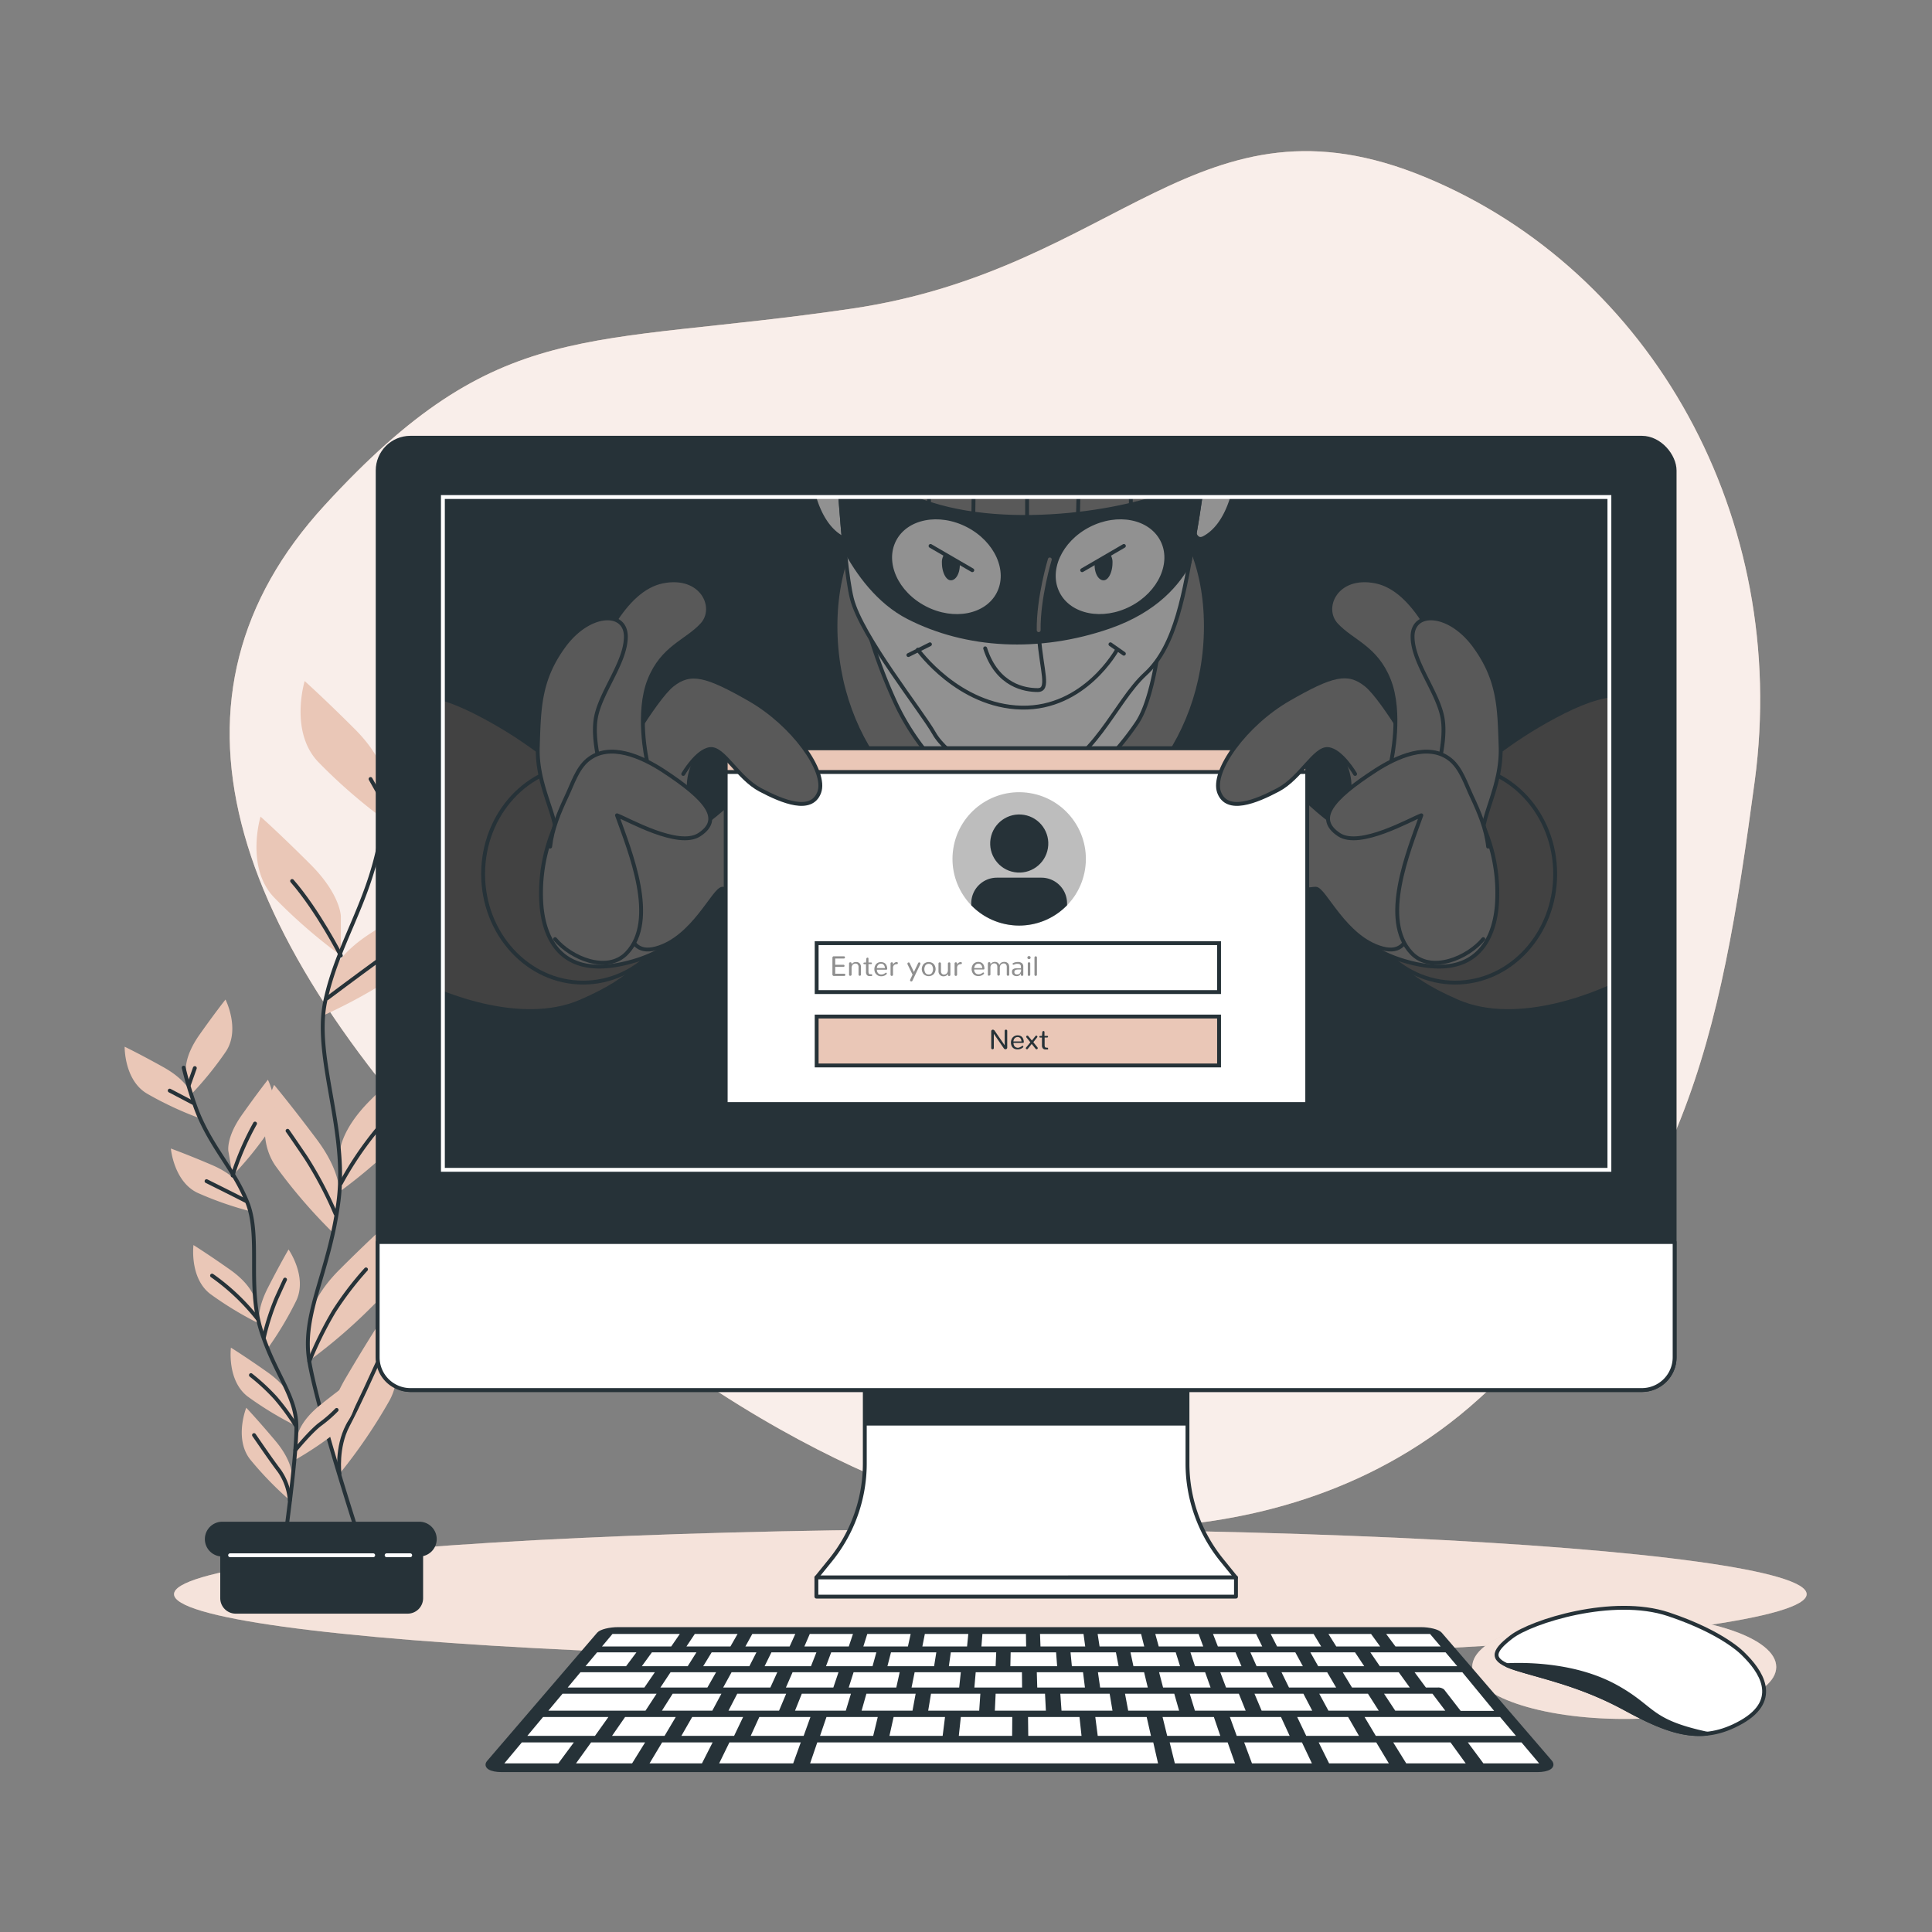 <svg xmlns="http://www.w3.org/2000/svg" xmlns:xlink="http://www.w3.org/1999/xlink" viewBox="0 0 500 500"><rect x="0" y="0" width="500" height="500" fill="#808080" stroke="none"/><defs><clipPath id="freepik--clip-path--inject-147"><path d="M307.32,378.76V351H223.81v27.76a39.72,39.72,0,0,1-8.87,25l-3.66,4.52H319.85l-3.66-4.52A39.72,39.72,0,0,1,307.32,378.76Z" style="fill:#fff;stroke:#263238;stroke-linecap:round;stroke-linejoin:round"></path></clipPath><clipPath id="freepik--clip-path-2--inject-147"><rect x="114.62" y="128.63" width="301.89" height="174.12" style="fill:none;stroke:#fff;stroke-miterlimit:10"></rect></clipPath><clipPath id="freepik--clip-path-3--inject-147"><path d="M418.05,436.42c-10.34-5.65-23-5.72-28.08-5.48a21.3,21.3,0,0,0,2.3.87c6.61,2.12,16.83,4.11,28.3,10.36,8,4.36,14.51,7.18,21.2,6.5C426.47,445.37,428.25,442,418.05,436.42Z" style="fill:#fff;stroke:#263238;stroke-linecap:round;stroke-linejoin:round"></path></clipPath></defs><g id="freepik--background-simple--inject-147"><path d="M255.74,392.18s73.95,17.94,127.1-30.26S445,270.16,454.12,202.17s-26.58-132-85.2-156.29-79.38,23.84-148.53,34S129.27,81.42,84,130.78,58,241.17,125.71,310.55,255.74,392.18,255.74,392.18Z" style="fill:#EAC7B7"></path><path d="M255.74,392.18s73.95,17.94,127.1-30.26S445,270.16,454.12,202.17s-26.58-132-85.2-156.29-79.38,23.84-148.53,34S129.27,81.42,84,130.78,58,241.17,125.71,310.55,255.74,392.18,255.74,392.18Z" style="fill:#fff;opacity:0.7"></path></g><g id="freepik--Floor--inject-147"><ellipse cx="256.3" cy="412.57" rx="211.26" ry="16.83" style="fill:#EAC7B7"></ellipse><ellipse cx="256.3" cy="412.57" rx="211.26" ry="16.83" style="fill:#fff;opacity:0.5"></ellipse><path d="M459.69,431.41c0,7.43-17.62,13.45-39.34,13.45s-39.34-6-39.34-13.45S398.62,418,420.35,418,459.69,424,459.69,431.41Z" style="fill:#EAC7B7"></path><path d="M459.69,431.41c0,7.43-17.62,13.45-39.34,13.45s-39.34-6-39.34-13.45S398.62,418,420.35,418,459.69,424,459.69,431.41Z" style="fill:#fff;opacity:0.5"></path></g><g id="freepik--Plants--inject-147"><path d="M99.63,202.1s0-5.62-7.87-13.48-12.91-12.36-12.91-12.36-3.94,12.92,3.37,20.79a138.13,138.13,0,0,0,17.41,15.16Z" style="fill:#EAC7B7"></path><path d="M88.21,237.18s0-5.62-7.86-13.48-12.92-12.36-12.92-12.36-3.93,12.92,3.37,20.78a137.71,137.71,0,0,0,17.41,15.17Z" style="fill:#EAC7B7"></path><path d="M99.13,211.67s.6-5.59,9.25-12.58,14.15-10.92,14.15-10.92,2.54,13.26-5.55,20.31a137.74,137.74,0,0,1-18.92,13.24Z" style="fill:#EAC7B7"></path><path d="M85.35,253.09s1.17-5.49,10.51-11.53,15.22-9.38,15.22-9.38,1.14,13.46-7.65,19.62A138.23,138.23,0,0,1,83.23,263Z" style="fill:#EAC7B7"></path><path d="M87.94,298.26s0-5.62,7.86-13.48,12.92-12.36,12.92-12.36,3.93,12.92-3.37,20.78a137.71,137.71,0,0,1-17.41,15.17Z" style="fill:#EAC7B7"></path><path d="M87.81,309.28s.8-5.56-5.87-14.46-11-14.06-11-14.06-5.73,12.22.38,21a137.64,137.64,0,0,0,15.08,17.49Z" style="fill:#EAC7B7"></path><path d="M80.05,342s0-5.62,7.87-13.48,12.91-12.36,12.91-12.36,3.94,12.92-3.37,20.78a138.64,138.64,0,0,1-17.41,15.17Z" style="fill:#EAC7B7"></path><path d="M85.3,371.58s-1.42-5.44,4.2-15,9.36-15.23,9.36-15.23,7.08,11.5,2,21a138.12,138.12,0,0,1-13,19.08Z" style="fill:#EAC7B7"></path><path d="M100.34,200.66a160.47,160.47,0,0,1-2.15,17.44c-3.11,16.06-10.88,26.42-14,40.93s5.81,33.19,3.42,51.82-9.64,29-7.57,41.43,13,46.1,13,46.1" style="fill:none;stroke:#263238;stroke-linecap:round;stroke-linejoin:round"></path><line x1="99.05" y1="215.4" x2="107.53" y2="208.9" style="fill:none;stroke:#263238;stroke-linecap:round;stroke-linejoin:round"></line><line x1="99.45" y1="207.91" x2="95.9" y2="201.6" style="fill:none;stroke:#263238;stroke-linecap:round;stroke-linejoin:round"></line><path d="M84.67,258.36s7.09-5.32,14.38-10.64" style="fill:none;stroke:#263238;stroke-linecap:round;stroke-linejoin:round"></path><path d="M88.21,247.29S82.3,235.7,75.6,228" style="fill:none;stroke:#263238;stroke-linecap:round;stroke-linejoin:round"></path><path d="M88.22,306.25A87.56,87.56,0,0,1,103.39,286" style="fill:none;stroke:#263238;stroke-linecap:round;stroke-linejoin:round"></path><path d="M86.84,314.13a99.37,99.37,0,0,0-7.69-14.58c-4.14-6.11-4.73-6.9-4.73-6.9" style="fill:none;stroke:#263238;stroke-linecap:round;stroke-linejoin:round"></path><path d="M80.05,352.28a95,95,0,0,1,6.39-12.92,82.5,82.5,0,0,1,8.28-10.84" style="fill:none;stroke:#263238;stroke-linecap:round;stroke-linejoin:round"></path><path d="M87.86,381.36S87,374.63,90,368.92s6.31-13.21,7.69-16.16" style="fill:none;stroke:#263238;stroke-linecap:round;stroke-linejoin:round"></path><path d="M48.14,277.14s-.61-3.53,3.46-9.31,6.76-9.15,6.76-9.15,3.87,7.67.14,13.4a87.83,87.83,0,0,1-9.27,11.4Z" style="fill:#EAC7B7"></path><path d="M59.1,297.89s-.61-3.52,3.47-9.3,6.76-9.16,6.76-9.16,3.86,7.68.14,13.4a88,88,0,0,1-9.27,11.4Z" style="fill:#EAC7B7"></path><path d="M49.48,283.08s-1-3.44-7.16-6.88-10.06-5.31-10.06-5.31S32.11,279.48,38,283a87.76,87.76,0,0,0,13.29,6.25Z" style="fill:#EAC7B7"></path><path d="M62.63,307.56s-1.34-3.31-7.85-6.09-10.56-4.23-10.56-4.23.75,8.56,6.92,11.47A87.85,87.85,0,0,0,65,313.53Z" style="fill:#EAC7B7"></path><path d="M65.9,336.17s-.61-3.53-6.39-7.6-9.44-6.35-9.44-6.35-1.07,8.53,4.37,12.67A88.78,88.78,0,0,0,67,342.51Z" style="fill:#EAC7B7"></path><path d="M67.18,343.06s-1.1-3.4,2.11-9.7,5.39-10,5.39-10,4.92,7.05,2,13.24a88.06,88.06,0,0,1-7.56,12.6Z" style="fill:#EAC7B7"></path><path d="M77.05,371.47s.41-3.55,6-8,9.07-6.87,9.07-6.87,1.55,8.45-3.64,12.89a88.57,88.57,0,0,1-12.11,8.33Z" style="fill:#EAC7B7"></path><path d="M75.59,362.71s-.61-3.52-6.39-7.6-9.44-6.34-9.44-6.34-1.07,8.52,4.36,12.66a88.14,88.14,0,0,0,12.57,7.62Z" style="fill:#EAC7B7"></path><path d="M75.52,381.86s.3-3.57-4.27-9-7.52-8.54-7.52-8.54-3.19,8,1,13.36A87.74,87.74,0,0,0,75,388.27Z" style="fill:#EAC7B7"></path><path d="M47.53,276.31A99.67,99.67,0,0,0,50.78,287c3.69,9.74,9.69,15.39,13.21,24.15S64,332.6,67.47,344s9.19,17.13,9.24,25.15S73.6,399.5,73.6,399.5" style="fill:none;stroke:#263238;stroke-linecap:round;stroke-linejoin:round"></path><line x1="49.94" y1="285.41" x2="43.92" y2="282.25" style="fill:none;stroke:#263238;stroke-linecap:round;stroke-linejoin:round"></line><line x1="48.88" y1="280.76" x2="50.42" y2="276.42" style="fill:none;stroke:#263238;stroke-linecap:round;stroke-linejoin:round"></line><path d="M63.62,310.79s-5-2.56-10.17-5.11" style="fill:none;stroke:#263238;stroke-linecap:round;stroke-linejoin:round"></path><path d="M60.2,304.23A72.12,72.12,0,0,1,66,290.78" style="fill:none;stroke:#263238;stroke-linecap:round;stroke-linejoin:round"></path><path d="M66.6,341.21a56.05,56.05,0,0,0-11.72-11.09" style="fill:none;stroke:#263238;stroke-linecap:round;stroke-linejoin:round"></path><path d="M68.32,346a63,63,0,0,1,3.23-10c1.94-4.28,2.22-4.84,2.22-4.84" style="fill:none;stroke:#263238;stroke-linecap:round;stroke-linejoin:round"></path><path d="M76.44,375.27s4-4.89,6.47-6.72a34.09,34.09,0,0,0,4.21-3.66" style="fill:none;stroke:#263238;stroke-linecap:round;stroke-linejoin:round"></path><path d="M76.71,369.18a59.51,59.51,0,0,0-5.41-7.41,52.83,52.83,0,0,0-6.36-5.89" style="fill:none;stroke:#263238;stroke-linecap:round;stroke-linejoin:round"></path><path d="M75,388.27a15.34,15.34,0,0,0-2.68-7.57c-2.48-3.27-5.39-7.6-6.58-9.3" style="fill:none;stroke:#263238;stroke-linecap:round;stroke-linejoin:round"></path><path d="M57.53,395.61H109a0,0,0,0,1,0,0v18a3.5,3.5,0,0,1-3.5,3.5H61a3.5,3.5,0,0,1-3.5-3.5v-18A0,0,0,0,1,57.53,395.61Z" style="fill:#263238;stroke:#263238;stroke-linecap:round;stroke-linejoin:round"></path><path d="M108.52,402.32h-51a4,4,0,0,1-4-4h0a4,4,0,0,1,4-4h51a4,4,0,0,1,4,4h0A4,4,0,0,1,108.52,402.32Z" style="fill:#263238;stroke:#263238;stroke-linecap:round;stroke-linejoin:round"></path><line x1="59.55" y1="402.5" x2="96.58" y2="402.5" style="fill:none;stroke:#fff;stroke-linecap:round;stroke-linejoin:round"></line><line x1="100.06" y1="402.5" x2="106.16" y2="402.5" style="fill:none;stroke:#fff;stroke-linecap:round;stroke-linejoin:round"></line></g><g id="freepik--Device--inject-147"><path d="M307.32,378.76V351H223.81v27.76a39.72,39.72,0,0,1-8.87,25l-3.66,4.52H319.85l-3.66-4.52A39.72,39.72,0,0,1,307.32,378.76Z" style="fill:#fff"></path><g style="clip-path:url(#freepik--clip-path--inject-147)"><path d="M218.68,368.94h93.77a39.57,39.57,0,0,1-5.13-19.44V321.73H223.81V349.5A39.57,39.57,0,0,1,218.68,368.94Z" style="fill:#263238"></path></g><path d="M307.32,378.76V351H223.81v27.76a39.72,39.72,0,0,1-8.87,25l-3.66,4.52H319.85l-3.66-4.52A39.72,39.72,0,0,1,307.32,378.76Z" style="fill:none;stroke:#263238;stroke-linecap:round;stroke-linejoin:round"></path><rect x="97.74" y="113.29" width="335.65" height="246.46" rx="8.48" style="fill:#263238;stroke:#263238;stroke-linecap:round;stroke-linejoin:round"></rect><path d="M97.74,321.44H433.39a0,0,0,0,1,0,0v29.82a8.48,8.48,0,0,1-8.48,8.48H106.22a8.48,8.48,0,0,1-8.48-8.48V321.44a0,0,0,0,1,0,0Z" style="fill:#fff;stroke:#263238;stroke-linecap:round;stroke-linejoin:round"></path><rect x="211.28" y="408.24" width="108.59" height="4.96" style="fill:#fff;stroke:#263238;stroke-linecap:round;stroke-linejoin:round"></rect><g style="clip-path:url(#freepik--clip-path-2--inject-147)"><path d="M110,172.41S186.26,114,262.1,118.85s147.59,50.46,160.3,58.87V333.53H107.7Z" style="fill:#263238;stroke:#263238;stroke-linecap:round;stroke-linejoin:round"></path><path d="M312.08,162.08c0,30.71-21.46,55.6-47.93,55.6s-47.93-24.89-47.93-55.6,21.46-47,47.93-47S312.08,131.37,312.08,162.08Z" style="fill:#595959;stroke:#263238;stroke-linecap:round;stroke-linejoin:round"></path><path d="M223,156.56a135.36,135.36,0,0,0,8.88,25.58c6.2,13.19,18.85,26.93,32,26.93S289.46,194.26,294.3,187s6.47-26.66,6.47-26.66Z" style="fill:#919191;stroke:#263238;stroke-linecap:round;stroke-linejoin:round"></path><path d="M211.61,111.55c-2,2.26-2.48,5.33-2.32,8.48.35,7,2.79,16,8.72,19.17s2.09-22.3,2.79-27.19c.63-4.43-4.49-3.77-7-2.26A9,9,0,0,0,211.61,111.55Z" style="fill:#919191;stroke:#263238;stroke-linecap:round;stroke-linejoin:round"></path><path d="M318.17,111.49a14.47,14.47,0,0,1,2.18,8.54c-.35,7-2.79,16-8.72,19.17s-2.09-22.31-2.78-27.19c-.39-2.69,1.9-3.67,4.19-3.53A6.59,6.59,0,0,1,318.17,111.49Z" style="fill:#919191;stroke:#263238;stroke-linecap:round;stroke-linejoin:round"></path><path d="M214.17,89.7s-.69-12.9,2.79-21.61,17.43-22.31,29.28-27.19,26.5-4.88,38.7,3.83,18.47,13.6,21.61,20.92,5.92,22,5.92,31-8,18.13-22.65,24.06-51.59,3.48-64.49-4.19S214.17,89.7,214.17,89.7Z" style="fill:#595959;stroke:#263238;stroke-linecap:round;stroke-linejoin:round"></path><path d="M216.26,108.87s1.75,36.26,4.19,46,18.12,29.28,21.26,34.86,14.64,13.94,27.89,11.15,18.82-19.17,26.84-26.49S306.55,152.8,309,139.2s4.53-33.11,4.53-33.11-19.17,13.94-49.85,10.8-47.06-14.64-47.06-14.64Z" style="fill:#919191;stroke:#263238;stroke-linecap:round;stroke-linejoin:round"></path><path d="M263.67,116.89c-30.67-3.13-47.06-14.64-47.06-14.64l-.35,6.62s.92,19,2.34,33.15c3.34,6.26,8.68,13.75,16.49,17.75,15,7.67,33.81,8.71,51.94,2.44,12.27-4.25,18-11.37,20.83-16.72.38-2.09.75-4.2,1.13-6.29,2.44-13.59,4.53-33.11,4.53-33.11S294.35,120,263.67,116.89Z" style="fill:#263238;stroke:#263238;stroke-linecap:round;stroke-linejoin:round"></path><path d="M237.53,168.13s10.46,14.65,26.84,15,24.75-15,24.75-15" style="fill:none;stroke:#263238;stroke-linecap:round;stroke-linejoin:round"></path><line x1="240.67" y1="166.74" x2="235.09" y2="169.53" style="fill:none;stroke:#263238;stroke-linecap:round;stroke-linejoin:round"></line><line x1="287.38" y1="166.74" x2="290.86" y2="169.18" style="fill:none;stroke:#263238;stroke-linecap:round;stroke-linejoin:round"></line><ellipse cx="244.92" cy="146.66" rx="12.04" ry="15.16" transform="translate(2.14 296.83) rotate(-62.65)" style="fill:#919191;stroke:#263238;stroke-linecap:round;stroke-linejoin:round"></ellipse><path d="M273.81,153.62c3.06,5.91,11.56,7.58,19,3.73s11-11.75,7.93-17.65-11.56-7.58-19-3.73S270.76,147.72,273.81,153.62Z" style="fill:#919191;stroke:#263238;stroke-linecap:round;stroke-linejoin:round"></path><path d="M268.81,163.09c0,.65,0,1.28.09,1.91.7,8.71,2.79,13.59-.35,13.59s-10.46-1-13.59-10.8" style="fill:none;stroke:#263238;stroke-linecap:round;stroke-linejoin:round"></path><path d="M271.69,144.78s-3,9.92-2.88,18.31" style="fill:none;stroke:#5c5c5c;stroke-linecap:round;stroke-linejoin:round"></path><line x1="290.86" y1="141.29" x2="280.06" y2="147.57" style="fill:none;stroke:#263238;stroke-linecap:round;stroke-linejoin:round"></line><path d="M287.28,143.4l-4,2.21a5.27,5.27,0,0,0,0,.57c0,2.23,1,4,2.32,4s2.31-2.23,2.31-4.46A3.61,3.61,0,0,0,287.28,143.4Z" style="fill:#263238"></path><line x1="240.82" y1="141.29" x2="251.63" y2="147.57" style="fill:none;stroke:#263238;stroke-linecap:round;stroke-linejoin:round"></line><path d="M244.4,143.4l4,2.21a5.27,5.27,0,0,1,0,.57c0,2.23-1,4-2.32,4s-2.31-2.23-2.31-4.46A3.61,3.61,0,0,1,244.4,143.4Z" style="fill:#263238"></path><path d="M212.26,90.72s-.88,18.5-.53,20.94S218,123.17,241,130.49s56.13,1,65.54-4.88,8-10.11,8.36-16.39.7-12.89.35-14.64-3.13-2.44-4.18,1-19.87,15-47.76,13.94-43.92-15.34-46-20.22S211.52,87.94,212.26,90.72Z" style="fill:#595959;stroke:#263238;stroke-linecap:round;stroke-linejoin:round"></path><path d="M218.74,92.58a2.31,2.31,0,0,0-2.22,2.59v22.42" style="fill:none;stroke:#263238;stroke-linecap:round;stroke-linejoin:round"></path><path d="M223.38,115.64V122" style="fill:none;stroke:#263238;stroke-linecap:round;stroke-linejoin:round"></path><path d="M225,98s-1.66,2-1.66,3.52v6.25" style="fill:none;stroke:#263238;stroke-linecap:round;stroke-linejoin:round"></path><path d="M232.64,102s-2,1.85-2,3.52v20.93" style="fill:none;stroke:#263238;stroke-linecap:round;stroke-linejoin:round"></path><path d="M240.49,121.8c0,4.15-.07,8-.07,8" style="fill:none;stroke:#263238;stroke-linecap:round;stroke-linejoin:round"></path><path d="M242.83,106.66s-2.59,3.7-2.41,5.19c.07.53.09,3,.08,6" style="fill:none;stroke:#263238;stroke-linecap:round;stroke-linejoin:round"></path><path d="M253.21,108.88a42.36,42.36,0,0,0-1.11,7c0,2.41-.19,16.49-.19,16.49" style="fill:none;stroke:#263238;stroke-linecap:round;stroke-linejoin:round"></path><line x1="265.81" y1="110.18" x2="265.81" y2="133.34" style="fill:none;stroke:#263238;stroke-linecap:round;stroke-linejoin:round"></line><path d="M277.48,109.62s2.22,2.23,2,6.86S279,132.6,279,132.6" style="fill:none;stroke:#263238;stroke-linecap:round;stroke-linejoin:round"></path><path d="M292.66,126c0,2.43,0,4.21,0,4.21" style="fill:none;stroke:#263238;stroke-linecap:round;stroke-linejoin:round"></path><path d="M290.08,107.21s2.22,3,2.41,5.75c.06.9.1,3.06.13,5.54" style="fill:none;stroke:#263238;stroke-linecap:round;stroke-linejoin:round"></path><path d="M301.57,102.58s3,1.67,3.7,4.26-.74,19.64-.74,19.64" style="fill:none;stroke:#263238;stroke-linecap:round;stroke-linejoin:round"></path><path d="M310.64,96.65s3.17-1.08,2.78,5.38-1.48,19.27-1.48,19.27" style="fill:none;stroke:#263238;stroke-linecap:round;stroke-linejoin:round"></path><path d="M360.88,247.21s.88,5.32,16.37,12,36.74-1.77,46-7.09S433.91,198.52,429,187s-16.8-7.15-28.77-.45S383,199,373.71,204.72,346.71,227.3,360.88,247.21Z" style="fill:#424242;stroke:#263238;stroke-linecap:round;stroke-linejoin:round"></path><ellipse cx="376.59" cy="226.19" rx="25.89" ry="28.11" style="fill:#424242;stroke:#263238;stroke-linecap:round;stroke-linejoin:round"></ellipse><path d="M380.73,207.87c-4.76-7.81-27.07-17-34.55-18a7,7,0,0,0-1.43,0l2,5.6s3.54,4.87,2.22,10.62c-1.26,5.45-.78,10.63-5.76,8,0,.58-5.8-2.78-5.75-2.22a29.59,29.59,0,0,0,4.69,13.41s1.7,17.66,21.4,23.44,23.3-7.27,23.85-14.64A43.26,43.26,0,0,0,380.73,207.87Z" style="fill:#595959;stroke:#263238;stroke-linecap:round;stroke-linejoin:round"></path><path d="M364.42,233.05s3.1,15-6.64,12.39S342.73,230,340.52,230s-12.4,2.66-17.27-5.75-8-15.94-4.87-23.9,9.74-5.76,13.73,0,11.5,11.5,11.5,11.5,1.78-1.77,9.74-1.77,8-1.32,8-1.32" style="fill:#595959;stroke:#263238;stroke-linecap:round;stroke-linejoin:round"></path><path d="M166.64,247.21s-.89,5.32-16.38,12-36.74-1.77-46-7.09S93.6,198.52,98.47,187s16.8-7.15,28.77-.45S144.5,199,153.8,204.72,180.8,227.3,166.64,247.21Z" style="fill:#424242;stroke:#263238;stroke-linecap:round;stroke-linejoin:round"></path><ellipse cx="150.92" cy="226.19" rx="25.89" ry="28.11" style="fill:#424242;stroke:#263238;stroke-linecap:round;stroke-linejoin:round"></ellipse><path d="M146.78,207.87c4.76-7.81,27.08-17,34.55-18a7,7,0,0,1,1.43,0l-2,5.6s-3.54,4.87-2.21,10.62c1.25,5.45.77,10.63,5.75,8,0,.58,5.8-2.78,5.76-2.22a29.54,29.54,0,0,1-4.7,13.41s-1.69,17.66-21.4,23.44-23.29-7.27-23.85-14.64A43.39,43.39,0,0,1,146.78,207.87Z" style="fill:#595959;stroke:#263238;stroke-linecap:round;stroke-linejoin:round"></path><path d="M163.09,233.05s-3.09,15,6.64,12.39S184.78,230,187,230s12.39,2.66,17.26-5.75,8-15.94,4.87-23.9-9.74-5.76-13.72,0-11.51,11.5-11.51,11.5-1.77-1.77-9.74-1.77-8-1.32-8-1.32" style="fill:#595959;stroke:#263238;stroke-linecap:round;stroke-linejoin:round"></path><rect x="187.81" y="193.66" width="150.5" height="92.07" style="fill:#fff;stroke:#263238;stroke-linecap:round;stroke-linejoin:round"></rect><circle cx="263.76" cy="222.27" r="17.26" transform="translate(2.3 447.25) rotate(-80.83)" style="fill:#bdbdbd"></circle><circle cx="263.76" cy="218.29" r="7.52" transform="translate(5.34 442.87) rotate(-80.6)" style="fill:#263238"></circle><path d="M251.36,234.28a17.26,17.26,0,0,0,24.79,0v-.5a6.64,6.64,0,0,0-6.64-6.64H258a6.64,6.64,0,0,0-6.64,6.64Z" style="fill:#263238"></path><rect x="211.35" y="244.09" width="104.14" height="12.66" style="fill:none;stroke:#263238;stroke-miterlimit:10"></rect><rect x="211.35" y="263.08" width="104.14" height="12.66" style="fill:#EAC7B7;stroke:#263238;stroke-miterlimit:10"></rect><path d="M215.54,252.46a.31.31,0,0,1-.11-.25v-4.37a.35.35,0,0,1,.1-.25.33.33,0,0,1,.24-.1h2.63a.26.26,0,0,1,.2.08.32.32,0,0,1,.08.2.32.32,0,0,1-.08.21.26.26,0,0,1-.2.08h-2.25v1.62h2.12a.26.26,0,0,1,.22.08.26.26,0,0,1,.07.19.26.26,0,0,1-.29.28h-2.12V252h2.34a.26.26,0,0,1,.21.09.27.27,0,0,1,.07.2.26.26,0,0,1-.28.28h-2.71A.33.33,0,0,1,215.54,252.46Z" style="fill:#8f8f8f"></path><path d="M219.84,252.48a.26.26,0,0,1-.1-.22v-2.92a.29.29,0,0,1,.1-.22.31.31,0,0,1,.23-.08.34.34,0,0,1,.22.07.26.26,0,0,1,.1.22v.31a1,1,0,0,1,.44-.5,1.36,1.36,0,0,1,.71-.17,1.28,1.28,0,0,1,.94.34,1.38,1.38,0,0,1,.34,1v1.92a.28.28,0,0,1-.09.22.3.3,0,0,1-.22.08.31.31,0,0,1-.23-.08.28.28,0,0,1-.09-.22v-1.93a1,1,0,0,0-.21-.69.77.77,0,0,0-.6-.24.94.94,0,0,0-.69.29,1.15,1.15,0,0,0-.3.8v1.77a.29.29,0,0,1-.1.22.32.32,0,0,1-.23.08A.29.29,0,0,1,219.84,252.48Z" style="fill:#8f8f8f"></path><path d="M224.36,252.35a1.2,1.2,0,0,1-.24-.82v-2h-.43a.24.24,0,0,1-.18-.06.22.22,0,0,1,0-.3.24.24,0,0,1,.17-.06h.44l.09-1a.23.23,0,0,1,.1-.19.27.27,0,0,1,.2-.08.26.26,0,0,1,.18.06.24.24,0,0,1,.07.19v1h.66a.24.24,0,0,1,.17.06.21.21,0,0,1,.06.16c0,.13-.08.2-.23.2h-.66v1.93a1,1,0,0,0,.11.53.33.33,0,0,0,.32.16h.3a.26.26,0,0,1,.19.08.25.25,0,0,1,0,.31.2.2,0,0,1-.12.08l-.16,0H225A.86.86,0,0,1,224.36,252.35Z" style="fill:#8f8f8f"></path><path d="M227.13,252.41a1.68,1.68,0,0,1-.63-.64,2.16,2.16,0,0,1,0-1.88,1.53,1.53,0,0,1,.59-.67A1.61,1.61,0,0,1,228,249a1.67,1.67,0,0,1,.73.14,1.13,1.13,0,0,1,.5.38,2,2,0,0,1,.28.54,2.69,2.69,0,0,1,.1.66.25.25,0,0,1-.06.17.22.22,0,0,1-.17.07h-2.43a1.25,1.25,0,0,0,.32.92,1.14,1.14,0,0,0,.82.32,1.48,1.48,0,0,0,.57-.11,2.78,2.78,0,0,0,.51-.31.24.24,0,0,1,.13-.05.18.18,0,0,1,.15.07.2.2,0,0,1,.06.15.28.28,0,0,1-.1.2,2,2,0,0,1-2.25.29Zm1.89-1.88a1.45,1.45,0,0,0-.28-.81.88.88,0,0,0-.73-.32,1.06,1.06,0,0,0-.45.1.78.78,0,0,0-.33.26,1.13,1.13,0,0,0-.21.35,1.58,1.58,0,0,0-.09.42Z" style="fill:#8f8f8f"></path><path d="M230.56,252.48a.27.27,0,0,1-.09-.22v-2.92a.25.25,0,0,1,.1-.22.35.35,0,0,1,.22-.08.36.36,0,0,1,.23.08.26.26,0,0,1,.09.21v.42a1.06,1.06,0,0,1,.36-.55,1,1,0,0,1,.64-.22.2.2,0,0,1,.18.09.32.32,0,0,1,.07.2.24.24,0,0,1-.07.18.19.19,0,0,1-.17.07,1,1,0,0,0-.74.25.87.87,0,0,0-.27.67v1.82a.27.27,0,0,1-.09.22.34.34,0,0,1-.23.08A.31.31,0,0,1,230.56,252.48Z" style="fill:#8f8f8f"></path><path d="M235.84,254a.37.37,0,0,1-.22-.08.25.25,0,0,1-.09-.2.31.31,0,0,1,0-.13l.64-1.35-1.32-2.72a.32.32,0,0,1,0-.14.29.29,0,0,1,.09-.22.38.38,0,0,1,.23-.08.28.28,0,0,1,.27.19l1.08,2.29,1.09-2.3a.31.31,0,0,1,.28-.2.33.33,0,0,1,.22.09.29.29,0,0,1,.09.21.5.5,0,0,1,0,.12l-2.06,4.32A.29.29,0,0,1,235.84,254Z" style="fill:#8f8f8f"></path><path d="M239.05,252.11a2,2,0,0,1,0-2.63,1.9,1.9,0,0,1,2.59,0,2,2,0,0,1,0,2.63,1.87,1.87,0,0,1-2.59,0Zm2.13-.29a1.88,1.88,0,0,0,0-2,1.11,1.11,0,0,0-1.67,0,1.87,1.87,0,0,0,0,2,1,1,0,0,0,.83.38A1,1,0,0,0,241.18,251.82Z" style="fill:#8f8f8f"></path><path d="M243.23,252.28a1.34,1.34,0,0,1-.35-1v-1.91a.3.3,0,0,1,.09-.23.37.37,0,0,1,.46,0,.3.3,0,0,1,.09.23v1.92a1,1,0,0,0,.21.69.72.72,0,0,0,.59.24.94.94,0,0,0,.69-.29,1.21,1.21,0,0,0,.31-.8v-1.76a.26.26,0,0,1,.1-.22.31.31,0,0,1,.22-.09.36.36,0,0,1,.23.08.3.3,0,0,1,.09.23v2.92a.25.25,0,0,1-.1.22.3.3,0,0,1-.22.08.35.35,0,0,1-.23-.07.28.28,0,0,1-.09-.22V252a1,1,0,0,1-.44.49,1.43,1.43,0,0,1-.72.18A1.26,1.26,0,0,1,243.23,252.28Z" style="fill:#8f8f8f"></path><path d="M247.14,252.48a.27.27,0,0,1-.09-.22v-2.92a.27.27,0,0,1,.09-.22.38.38,0,0,1,.23-.08.33.33,0,0,1,.22.08.24.24,0,0,1,.1.21v.42a1,1,0,0,1,.35-.55,1,1,0,0,1,.65-.22.23.23,0,0,1,.18.09.32.32,0,0,1,.06.2.28.28,0,0,1-.06.18.21.21,0,0,1-.17.07,1.09,1.09,0,0,0-.75.25.9.9,0,0,0-.26.67v1.82a.25.25,0,0,1-.1.22.31.31,0,0,1-.23.08A.29.29,0,0,1,247.14,252.48Z" style="fill:#8f8f8f"></path><path d="M252.32,252.41a1.59,1.59,0,0,1-.62-.64,2,2,0,0,1-.24-1,2,2,0,0,1,.2-.9,1.59,1.59,0,0,1,.59-.67,1.65,1.65,0,0,1,.92-.25,1.67,1.67,0,0,1,.73.14,1.16,1.16,0,0,1,.49.38,1.55,1.55,0,0,1,.28.54,2.28,2.28,0,0,1,.1.66.31.31,0,0,1-.05.17.24.24,0,0,1-.17.07h-2.44a1.26,1.26,0,0,0,.33.92,1.11,1.11,0,0,0,.82.32,1.4,1.4,0,0,0,.56-.11,2.78,2.78,0,0,0,.51-.31.27.27,0,0,1,.14-.05.17.17,0,0,1,.14.07.2.2,0,0,1,.06.15.25.25,0,0,1-.1.2,2,2,0,0,1-1.36.51A2,2,0,0,1,252.32,252.41Zm1.89-1.88a1.38,1.38,0,0,0-.28-.81.87.87,0,0,0-.73-.32,1.14,1.14,0,0,0-.45.1.93.93,0,0,0-.33.26,1.1,1.1,0,0,0-.2.35,1.29,1.29,0,0,0-.1.42Z" style="fill:#8f8f8f"></path><path d="M255.75,252.48a.27.27,0,0,1-.09-.22v-2.93a.29.29,0,0,1,.09-.22A.38.38,0,0,1,256,249a.35.35,0,0,1,.22.08.23.23,0,0,1,.1.2v.33a1.17,1.17,0,0,1,.46-.5,1.41,1.41,0,0,1,.69-.17,1.27,1.27,0,0,1,.74.21,1,1,0,0,1,.42.61,1.21,1.21,0,0,1,.48-.62,1.52,1.52,0,0,1,.79-.2,1.59,1.59,0,0,1,.5.07,1.52,1.52,0,0,1,.41.24,1.11,1.11,0,0,1,.28.43,1.85,1.85,0,0,1,.1.61v1.94a.25.25,0,0,1-.1.22.31.31,0,0,1-.23.08.29.29,0,0,1-.22-.08.27.27,0,0,1-.09-.22v-2a.93.93,0,0,0-.21-.66.72.72,0,0,0-.57-.23,1,1,0,0,0-.73.29,1.19,1.19,0,0,0-.29.86v1.71a.26.26,0,0,1-.1.22.3.3,0,0,1-.22.08.29.29,0,0,1-.22-.08.26.26,0,0,1-.1-.22v-1.88c0-.65-.26-1-.77-1a1,1,0,0,0-.74.3,1.14,1.14,0,0,0-.28.83v1.73a.25.25,0,0,1-.1.22.31.31,0,0,1-.23.08A.29.29,0,0,1,255.75,252.48Z" style="fill:#8f8f8f"></path><path d="M262.26,252.36a.91.91,0,0,1-.35-.76,1.25,1.25,0,0,1,0-.35,1.11,1.11,0,0,1,.12-.27.67.67,0,0,1,.22-.19,1.55,1.55,0,0,1,.32-.14,2,2,0,0,1,.43-.07l.54,0h.67v-.39a.7.7,0,0,0-.2-.56.8.8,0,0,0-.56-.18,2.2,2.2,0,0,0-.44,0l-.34.09-.3.13h-.09a.21.21,0,0,1-.16-.07.28.28,0,0,1-.07-.17.18.18,0,0,1,.1-.16,2.62,2.62,0,0,1,1.31-.31,1.55,1.55,0,0,1,1,.3,1.12,1.12,0,0,1,.37.93v2.07a.27.27,0,0,1-.1.22.35.35,0,0,1-.22.08.33.33,0,0,1-.22-.08.27.27,0,0,1-.09-.22v-.34a1.13,1.13,0,0,1-1.1.7A1.42,1.42,0,0,1,262.26,252.36Zm1.69-.5a1.23,1.23,0,0,0,.3-.86v-.1h-.71a3.12,3.12,0,0,0-.49.06.82.82,0,0,0-.32.12.48.48,0,0,0-.16.19.67.67,0,0,0-.05.3.56.56,0,0,0,.19.47.82.82,0,0,0,.52.15A1,1,0,0,0,264,251.86Z" style="fill:#8f8f8f"></path><path d="M266,248.11a.42.42,0,0,1-.11-.29.36.36,0,0,1,.12-.28.41.41,0,0,1,.3-.11.44.44,0,0,1,.3.11.39.39,0,0,1,.11.28.42.42,0,0,1-.11.29.44.44,0,0,1-.3.1A.45.45,0,0,1,266,248.11Zm.08,4.37a.32.32,0,0,1-.09-.24v-2.89a.3.3,0,0,1,.09-.23.35.35,0,0,1,.23-.09.33.33,0,0,1,.23.09.3.3,0,0,1,.09.23v2.89a.3.3,0,0,1-.1.24.36.36,0,0,1-.23.08A.35.35,0,0,1,266.06,252.48Z" style="fill:#8f8f8f"></path><path d="M267.81,252.48a.32.32,0,0,1-.09-.24v-4.43a.28.28,0,0,1,.1-.23.31.31,0,0,1,.22-.09.33.33,0,0,1,.23.09.3.3,0,0,1,.09.23v4.43a.3.3,0,0,1-.1.24.36.36,0,0,1-.23.08A.35.35,0,0,1,267.81,252.48Z" style="fill:#8f8f8f"></path><path d="M256.63,271.47a.33.33,0,0,1-.1-.24v-4.3a.45.45,0,0,1,.12-.33.38.38,0,0,1,.29-.12.54.54,0,0,1,.26.07.55.55,0,0,1,.22.21l2.59,3.76v-3.73a.3.3,0,0,1,.09-.23.35.35,0,0,1,.24-.08.32.32,0,0,1,.23.08.28.28,0,0,1,.1.23v4.3a.42.42,0,0,1-.13.33.39.39,0,0,1-.31.13.53.53,0,0,1-.24-.06.49.49,0,0,1-.2-.18l-2.59-3.76v3.68a.33.33,0,0,1-.1.24.41.41,0,0,1-.24.08A.38.38,0,0,1,256.63,271.47Z" style="fill:#263238"></path><path d="M262.47,271.39a1.55,1.55,0,0,1-.63-.64,2.21,2.21,0,0,1,0-1.88,1.63,1.63,0,0,1,.59-.66,1.68,1.68,0,0,1,.92-.26,1.83,1.83,0,0,1,.73.14,1.28,1.28,0,0,1,.5.38,1.76,1.76,0,0,1,.27.55,2.27,2.27,0,0,1,.11.65.24.24,0,0,1-.06.17.19.19,0,0,1-.17.07h-2.43a1.26,1.26,0,0,0,.32.93,1.18,1.18,0,0,0,.82.32A1.32,1.32,0,0,0,264,271a2.26,2.26,0,0,0,.51-.3.17.17,0,0,1,.13-.05.2.2,0,0,1,.15.06.24.24,0,0,1,.05.16.28.28,0,0,1-.09.2,2,2,0,0,1-1.36.5A1.75,1.75,0,0,1,262.47,271.39Zm1.89-1.87a1.52,1.52,0,0,0-.28-.82.88.88,0,0,0-.73-.31.93.93,0,0,0-.45.1.76.76,0,0,0-.33.25,1.31,1.31,0,0,0-.21.36,1.43,1.43,0,0,0-.09.42Z" style="fill:#263238"></path><path d="M268,271.42l-1-1.25-1,1.26a.26.26,0,0,1-.21.12.31.31,0,0,1-.22-.09.25.25,0,0,1-.09-.2.2.2,0,0,1,.06-.14l1.12-1.38-1-1.24a.27.27,0,0,1,0-.39.29.29,0,0,1,.22-.09.33.33,0,0,1,.25.14l.92,1.13.92-1.15a.26.26,0,0,1,.22-.12.3.3,0,0,1,.2.08.26.26,0,0,1,.09.19.27.27,0,0,1-.06.16l-1,1.27,1.09,1.36a.27.27,0,0,1,.06.17.29.29,0,0,1-.09.21.31.31,0,0,1-.22.09A.33.33,0,0,1,268,271.42Z" style="fill:#263238"></path><path d="M269.9,271.33a1.15,1.15,0,0,1-.24-.81v-2h-.43a.24.24,0,0,1-.18-.05.21.21,0,0,1-.06-.16.2.2,0,0,1,.06-.15.3.3,0,0,1,.18-.05h.43l.09-1a.28.28,0,0,1,.1-.2.32.32,0,0,1,.21-.08.21.21,0,0,1,.17.07.23.23,0,0,1,.08.19v1H271a.21.21,0,0,1,.17.06.2.2,0,0,1,.06.15c0,.14-.08.2-.23.2h-.65v1.94a1,1,0,0,0,.1.53.38.38,0,0,0,.32.16H271a.23.23,0,0,1,.18.07.24.24,0,0,1,.07.18.23.23,0,0,1,0,.14.25.25,0,0,1-.12.08.45.45,0,0,1-.16,0h-.42A.85.85,0,0,1,269.9,271.33Z" style="fill:#263238"></path><rect x="187.81" y="193.66" width="150.5" height="6.13" style="fill:#EAC7B7;stroke:#263238;stroke-linecap:round;stroke-linejoin:round"></rect><path d="M176.82,200.3s3.56-6.1,7-6.44,7.13,7.47,12.91,10.53,13.24,6.11,15.28.68S205.18,187.4,194,181s-15.29-7.47-20-3.74S159.11,199,159.11,199" style="fill:#595959;stroke:#263238;stroke-linecap:round;stroke-linejoin:round"></path><path d="M167.4,196.68s-2.72-12.23.68-20.72,9.51-9.85,13.59-14.27,0-13.25-10.19-11.21-16.65,17.32-20.38,27.17-.34,24.46.68,27.52" style="fill:#595959;stroke:#263238;stroke-linecap:round;stroke-linejoin:round"></path><path d="M156.53,202.45s-3.39-9.51-2.38-16.3,7.82-14.61,7.82-21.4-9.51-6.46-16,2.37-6.45,16.31-6.79,26.16S144,210.6,144,216.72a12.19,12.19,0,0,0,3.74,9.17" style="fill:#595959;stroke:#263238;stroke-linecap:round;stroke-linejoin:round"></path><path d="M142.38,219.1c.5-4.56,2.31-8.85,4.25-13,1.48-3.1,2.72-7.17,5.45-9.43,5.69-4.71,14.16-.7,19.4,2.68C183,206.87,187.1,212,181,216c-5.39,3.59-18.56-4-21.32-5,3.39,9.43,10.66,27.07,2.55,35.64-5.07,5.36-14.59,1.24-18.57-3.6" style="fill:#595959;stroke:#263238;stroke-linecap:round;stroke-linejoin:round"></path><path d="M350.7,200.3s-3.57-6.1-7-6.44-7.13,7.47-12.9,10.53-13.25,6.11-15.29.68,6.79-17.67,18-24.12,15.29-7.47,20-3.74S368.4,199,368.4,199" style="fill:#595959;stroke:#263238;stroke-linecap:round;stroke-linejoin:round"></path><path d="M360.11,196.68s2.72-12.23-.68-20.72-9.51-9.85-13.59-14.27,0-13.25,10.19-11.21,16.65,17.32,20.39,27.17.34,24.46-.68,27.52" style="fill:#595959;stroke:#263238;stroke-linecap:round;stroke-linejoin:round"></path><path d="M371,202.45s3.4-9.51,2.38-16.3-7.81-14.61-7.81-21.4,9.51-6.46,16,2.37,6.46,16.31,6.79,26.16-4.75,17.32-4.75,23.44a12.19,12.19,0,0,1-3.74,9.17" style="fill:#595959;stroke:#263238;stroke-linecap:round;stroke-linejoin:round"></path><path d="M385.13,219.1c-.5-4.56-2.3-8.85-4.25-13-1.47-3.1-2.72-7.17-5.44-9.43-5.7-4.71-14.17-.7-19.41,2.68-11.54,7.48-15.62,12.57-9.51,16.65,5.39,3.59,18.56-4,21.32-5-3.38,9.43-10.66,27.07-2.55,35.64,5.08,5.36,14.6,1.24,18.58-3.6" style="fill:#595959;stroke:#263238;stroke-linecap:round;stroke-linejoin:round"></path></g><rect x="114.62" y="128.63" width="301.89" height="174.12" style="fill:none;stroke:#fff;stroke-miterlimit:10"></rect></g><g id="freepik--Keyboard--inject-147"><path d="M451.19,428.08s-5-5.5-19.39-10.31-35.44,1.88-40.61,5.84-5.53,6.08,1.08,8.2,16.83,4.11,28.3,10.36,19.85,9.34,30.12,3.49S455.5,432.27,451.19,428.08Z" style="fill:#fff;stroke:#263238;stroke-linecap:round;stroke-linejoin:round"></path><path d="M418.05,436.42c-10.34-5.65-23-5.72-28.08-5.48a21.3,21.3,0,0,0,2.3.87c6.61,2.12,16.83,4.11,28.3,10.36,8,4.36,14.51,7.18,21.2,6.5C426.47,445.37,428.25,442,418.05,436.42Z" style="fill:#fff"></path><g style="clip-path:url(#freepik--clip-path-3--inject-147)"><path d="M418.05,436.42c-10.34-5.65-23-5.72-28.08-5.48a21.3,21.3,0,0,0,2.3.87c6.61,2.12,16.83,4.11,28.3,10.36,8,4.36,14.51,7.18,21.2,6.5C426.47,445.37,428.25,442,418.05,436.42Z" style="fill:#263238;stroke:#263238;stroke-linecap:round;stroke-linejoin:round"></path></g><path d="M418.05,436.42c-10.34-5.65-23-5.72-28.08-5.48a21.3,21.3,0,0,0,2.3.87c6.61,2.12,16.83,4.11,28.3,10.36,8,4.36,14.51,7.18,21.2,6.5C426.47,445.37,428.25,442,418.05,436.42Z" style="fill:none;stroke:#263238;stroke-linecap:round;stroke-linejoin:round"></path><path d="M397.84,458.07h-268c-2.81,0-4.3-.92-3.35-2l28.47-33.17c.59-.69,2.83-1.25,5-1.25H367.71c2.18,0,4.43.56,5,1.25L401.2,456C402.15,457.15,400.66,458.07,397.84,458.07Z" style="fill:#263238;stroke:#263238;stroke-linecap:round;stroke-linejoin:round;stroke-width:1.095px"></path><polygon points="266.05 422.32 253.74 422.32 253.4 426.65 266.12 426.65 266.05 422.32" style="fill:#fff;stroke:#263238;stroke-linecap:round;stroke-linejoin:round;stroke-width:1.095px"></polygon><polygon points="236.36 422.32 224.05 422.32 222.69 426.65 235.41 426.65 236.36 422.32" style="fill:#fff;stroke:#263238;stroke-linecap:round;stroke-linejoin:round;stroke-width:1.095px"></polygon><polygon points="280.89 422.32 268.59 422.32 268.75 426.65 281.48 426.65 280.89 422.32" style="fill:#fff;stroke:#263238;stroke-linecap:round;stroke-linejoin:round;stroke-width:1.095px"></polygon><polygon points="206.67 422.32 194.37 422.32 191.98 426.65 204.71 426.65 206.67 422.32" style="fill:#fff;stroke:#263238;stroke-linecap:round;stroke-linejoin:round;stroke-width:1.095px"></polygon><polygon points="221.51 422.32 209.21 422.32 207.34 426.65 220.06 426.65 221.51 422.32" style="fill:#fff;stroke:#263238;stroke-linecap:round;stroke-linejoin:round;stroke-width:1.095px"></polygon><polygon points="176.63 426.65 189.35 426.65 191.83 422.32 179.52 422.32 176.63 426.65" style="fill:#fff;stroke:#263238;stroke-linecap:round;stroke-linejoin:round;stroke-width:1.095px"></polygon><polygon points="251.2 422.32 238.9 422.32 238.04 426.65 250.77 426.65 251.2 422.32" style="fill:#fff;stroke:#263238;stroke-linecap:round;stroke-linejoin:round;stroke-width:1.095px"></polygon><polygon points="295.74 422.32 283.43 422.32 284.1 426.65 296.83 426.65 295.74 422.32" style="fill:#fff;stroke:#263238;stroke-linecap:round;stroke-linejoin:round;stroke-width:1.095px"></polygon><polygon points="176.98 422.32 158.25 422.32 154.62 426.65 174 426.65 176.98 422.32" style="fill:#fff;stroke:#263238;stroke-linecap:round;stroke-linejoin:round;stroke-width:1.095px"></polygon><polygon points="357.65 422.32 360.87 426.65 374.01 426.65 370.35 422.32 357.65 422.32" style="fill:#fff;stroke:#263238;stroke-linecap:round;stroke-linejoin:round;stroke-width:1.095px"></polygon><polygon points="355.11 422.32 342.81 422.32 345.52 426.65 358.25 426.65 355.11 422.32" style="fill:#fff;stroke:#263238;stroke-linecap:round;stroke-linejoin:round;stroke-width:1.095px"></polygon><polygon points="340.27 422.32 327.96 422.32 330.17 426.65 342.89 426.65 340.27 422.32" style="fill:#fff;stroke:#263238;stroke-linecap:round;stroke-linejoin:round;stroke-width:1.095px"></polygon><polygon points="310.58 422.32 298.27 422.32 299.46 426.65 312.18 426.65 310.58 422.32" style="fill:#fff;stroke:#263238;stroke-linecap:round;stroke-linejoin:round;stroke-width:1.095px"></polygon><polygon points="325.42 422.32 313.12 422.32 314.81 426.65 327.54 426.65 325.42 422.32" style="fill:#fff;stroke:#263238;stroke-linecap:round;stroke-linejoin:round;stroke-width:1.095px"></polygon><polygon points="227.52 427.08 214.73 427.08 212.98 431.76 226.23 431.76 227.52 427.08" style="fill:#fff;stroke:#263238;stroke-linecap:round;stroke-linejoin:round;stroke-width:1.095px"></polygon><polygon points="242.96 427.08 230.16 427.08 228.96 431.76 242.21 431.76 242.96 427.08" style="fill:#fff;stroke:#263238;stroke-linecap:round;stroke-linejoin:round;stroke-width:1.095px"></polygon><polygon points="258.39 427.08 245.59 427.08 244.94 431.76 258.19 431.76 258.39 427.08" style="fill:#fff;stroke:#263238;stroke-linecap:round;stroke-linejoin:round;stroke-width:1.095px"></polygon><polygon points="196.66 427.08 183.87 427.08 181.01 431.76 194.27 431.76 196.66 427.08" style="fill:#fff;stroke:#263238;stroke-linecap:round;stroke-linejoin:round;stroke-width:1.095px"></polygon><polygon points="165.03 431.76 178.28 431.76 181.23 427.08 168.43 427.08 165.03 431.76" style="fill:#fff;stroke:#263238;stroke-linecap:round;stroke-linejoin:round;stroke-width:1.095px"></polygon><polygon points="273.82 427.08 261.02 427.08 260.92 431.76 274.18 431.76 273.82 427.08" style="fill:#fff;stroke:#263238;stroke-linecap:round;stroke-linejoin:round;stroke-width:1.095px"></polygon><polygon points="212.09 427.08 199.3 427.08 197 431.76 210.25 431.76 212.09 427.08" style="fill:#fff;stroke:#263238;stroke-linecap:round;stroke-linejoin:round;stroke-width:1.095px"></polygon><polygon points="350.98 427.08 338.18 427.08 340.83 431.76 354.08 431.76 350.98 427.08" style="fill:#fff;stroke:#263238;stroke-linecap:round;stroke-linejoin:round;stroke-width:1.095px"></polygon><polygon points="165.8 427.08 154.27 427.08 150.36 431.76 162.3 431.76 165.8 427.08" style="fill:#fff;stroke:#263238;stroke-linecap:round;stroke-linejoin:round;stroke-width:1.095px"></polygon><polygon points="353.61 427.08 356.81 431.76 378.31 431.76 374.37 427.08 353.61 427.08" style="fill:#fff;stroke:#263238;stroke-linecap:round;stroke-linejoin:round;stroke-width:1.095px"></polygon><polygon points="335.55 427.08 322.75 427.08 324.85 431.76 338.1 431.76 335.55 427.08" style="fill:#fff;stroke:#263238;stroke-linecap:round;stroke-linejoin:round;stroke-width:1.095px"></polygon><polygon points="289.25 427.08 276.45 427.08 276.9 431.76 290.16 431.76 289.25 427.08" style="fill:#fff;stroke:#263238;stroke-linecap:round;stroke-linejoin:round;stroke-width:1.095px"></polygon><polygon points="304.68 427.08 291.89 427.08 292.89 431.76 306.14 431.76 304.68 427.08" style="fill:#fff;stroke:#263238;stroke-linecap:round;stroke-linejoin:round;stroke-width:1.095px"></polygon><polygon points="320.11 427.08 307.32 427.08 308.87 431.76 322.12 431.76 320.11 427.08" style="fill:#fff;stroke:#263238;stroke-linecap:round;stroke-linejoin:round;stroke-width:1.095px"></polygon><polygon points="298.9 450.38 211.12 450.38 208.89 456.91 300.39 456.91 298.9 450.38" style="fill:#fff;stroke:#263238;stroke-linecap:round;stroke-linejoin:round;stroke-width:1.095px"></polygon><polygon points="208.02 450.38 188.43 450.38 185.24 456.91 205.66 456.91 208.02 450.38" style="fill:#fff;stroke:#263238;stroke-linecap:round;stroke-linejoin:round;stroke-width:1.095px"></polygon><polygon points="318.1 450.38 302.01 450.38 303.62 456.91 320.39 456.91 318.1 450.38" style="fill:#fff;stroke:#263238;stroke-linecap:round;stroke-linejoin:round;stroke-width:1.095px"></polygon><polygon points="148 456.91 163.89 456.91 167.94 450.38 152.7 450.38 148 456.91" style="fill:#fff;stroke:#263238;stroke-linecap:round;stroke-linejoin:round;stroke-width:1.095px"></polygon><polygon points="185.32 450.38 171.05 450.38 167.13 456.91 182 456.91 185.32 450.38" style="fill:#fff;stroke:#263238;stroke-linecap:round;stroke-linejoin:round;stroke-width:1.095px"></polygon><polygon points="149.6 450.38 134.8 450.38 129.35 456.91 144.77 456.91 149.6 450.38" style="fill:#fff;stroke:#263238;stroke-linecap:round;stroke-linejoin:round;stroke-width:1.095px"></polygon><polygon points="337.29 450.38 321.2 450.38 323.63 456.91 340.39 456.91 337.29 450.38" style="fill:#fff;stroke:#263238;stroke-linecap:round;stroke-linejoin:round;stroke-width:1.095px"></polygon><polygon points="378.78 450.38 383.63 456.91 399.51 456.91 394.01 450.38 378.78 450.38" style="fill:#fff;stroke:#263238;stroke-linecap:round;stroke-linejoin:round;stroke-width:1.095px"></polygon><polygon points="356.48 450.38 340.39 450.38 343.63 456.91 360.4 456.91 356.48 450.38" style="fill:#fff;stroke:#263238;stroke-linecap:round;stroke-linejoin:round;stroke-width:1.095px"></polygon><polygon points="375.67 450.38 359.58 450.38 363.63 456.91 380.4 456.91 375.67 450.38" style="fill:#fff;stroke:#263238;stroke-linecap:round;stroke-linejoin:round;stroke-width:1.095px"></polygon><polygon points="245.19 443.81 230.83 443.81 229.5 449.79 244.44 449.79 245.19 443.81" style="fill:#fff;stroke:#263238;stroke-linecap:round;stroke-linejoin:round;stroke-width:1.095px"></polygon><polygon points="279.86 443.81 265.5 443.81 265.57 449.79 280.51 449.79 279.86 443.81" style="fill:#fff;stroke:#263238;stroke-linecap:round;stroke-linejoin:round;stroke-width:1.095px"></polygon><polygon points="227.86 443.81 213.5 443.81 211.46 449.79 226.41 449.79 227.86 443.81" style="fill:#fff;stroke:#263238;stroke-linecap:round;stroke-linejoin:round;stroke-width:1.095px"></polygon><polygon points="193.19 443.81 178.82 443.81 175.39 449.79 190.33 449.79 193.19 443.81" style="fill:#fff;stroke:#263238;stroke-linecap:round;stroke-linejoin:round;stroke-width:1.095px"></polygon><polygon points="157.35 449.79 172.3 449.79 175.85 443.81 161.49 443.81 157.35 449.79" style="fill:#fff;stroke:#263238;stroke-linecap:round;stroke-linejoin:round;stroke-width:1.095px"></polygon><polygon points="210.52 443.81 196.16 443.81 193.43 449.79 208.37 449.79 210.52 443.81" style="fill:#fff;stroke:#263238;stroke-linecap:round;stroke-linejoin:round;stroke-width:1.095px"></polygon><polygon points="262.53 443.81 248.17 443.81 247.53 449.79 262.48 449.79 262.53 443.81" style="fill:#fff;stroke:#263238;stroke-linecap:round;stroke-linejoin:round;stroke-width:1.095px"></polygon><polygon points="158.52 443.81 140.29 443.81 135.3 449.79 154.26 449.79 158.52 443.81" style="fill:#fff;stroke:#263238;stroke-linecap:round;stroke-linejoin:round;stroke-width:1.095px"></polygon><polygon points="349.21 443.81 334.84 443.81 337.71 449.79 352.65 449.79 349.21 443.81" style="fill:#fff;stroke:#263238;stroke-linecap:round;stroke-linejoin:round;stroke-width:1.095px"></polygon><polygon points="352.18 443.81 355.75 449.79 393.51 449.79 388.48 443.81 352.18 443.81" style="fill:#fff;stroke:#263238;stroke-linecap:round;stroke-linejoin:round;stroke-width:1.095px"></polygon><polygon points="297.2 443.81 282.84 443.81 283.61 449.79 298.55 449.79 297.2 443.81" style="fill:#fff;stroke:#263238;stroke-linecap:round;stroke-linejoin:round;stroke-width:1.095px"></polygon><polygon points="314.54 443.81 300.17 443.81 301.64 449.79 316.58 449.79 314.54 443.81" style="fill:#fff;stroke:#263238;stroke-linecap:round;stroke-linejoin:round;stroke-width:1.095px"></polygon><polygon points="331.87 443.81 317.51 443.81 319.68 449.79 334.62 449.79 331.87 443.81" style="fill:#fff;stroke:#263238;stroke-linecap:round;stroke-linejoin:round;stroke-width:1.095px"></polygon><polygon points="254.3 437.78 240.48 437.78 239.57 443.27 253.93 443.27 254.3 437.78" style="fill:#fff;stroke:#263238;stroke-linecap:round;stroke-linejoin:round;stroke-width:1.095px"></polygon><polygon points="270.97 437.78 257.15 437.78 256.89 443.27 271.25 443.27 270.97 437.78" style="fill:#fff;stroke:#263238;stroke-linecap:round;stroke-linejoin:round;stroke-width:1.095px"></polygon><polygon points="237.63 437.78 223.81 437.78 222.26 443.27 236.61 443.27 237.63 437.78" style="fill:#fff;stroke:#263238;stroke-linecap:round;stroke-linejoin:round;stroke-width:1.095px"></polygon><polygon points="220.96 437.78 207.14 437.78 204.94 443.27 219.3 443.27 220.96 437.78" style="fill:#fff;stroke:#263238;stroke-linecap:round;stroke-linejoin:round;stroke-width:1.095px"></polygon><polygon points="204.29 437.78 190.47 437.78 187.63 443.27 201.98 443.27 204.29 437.78" style="fill:#fff;stroke:#263238;stroke-linecap:round;stroke-linejoin:round;stroke-width:1.095px"></polygon><polygon points="170.31 443.27 184.67 443.27 187.62 437.78 173.79 437.78 170.31 443.27" style="fill:#fff;stroke:#263238;stroke-linecap:round;stroke-linejoin:round;stroke-width:1.095px"></polygon><polygon points="287.64 437.78 273.82 437.78 274.21 443.27 288.56 443.27 287.64 437.78" style="fill:#fff;stroke:#263238;stroke-linecap:round;stroke-linejoin:round;stroke-width:1.095px"></polygon><polygon points="170.94 437.78 145.33 437.78 140.74 443.27 167.35 443.27 170.94 437.78" style="fill:#fff;stroke:#263238;stroke-linecap:round;stroke-linejoin:round;stroke-width:1.095px"></polygon><polygon points="370.99 437.78 357.17 437.78 360.79 443.27 375.14 443.27 370.99 437.78" style="fill:#fff;stroke:#263238;stroke-linecap:round;stroke-linejoin:round;stroke-width:1.095px"></polygon><polygon points="304.31 437.78 290.49 437.78 291.52 443.27 305.88 443.27 304.31 437.78" style="fill:#fff;stroke:#263238;stroke-linecap:round;stroke-linejoin:round;stroke-width:1.095px"></polygon><polygon points="354.32 437.78 340.5 437.78 343.47 443.27 357.82 443.27 354.32 437.78" style="fill:#fff;stroke:#263238;stroke-linecap:round;stroke-linejoin:round;stroke-width:1.095px"></polygon><polygon points="320.98 437.78 307.16 437.78 308.84 443.27 323.19 443.27 320.98 437.78" style="fill:#fff;stroke:#263238;stroke-linecap:round;stroke-linejoin:round;stroke-width:1.095px"></polygon><polygon points="337.65 437.78 323.83 437.78 326.15 443.27 340.51 443.27 337.65 437.78" style="fill:#fff;stroke:#263238;stroke-linecap:round;stroke-linejoin:round;stroke-width:1.095px"></polygon><polygon points="235.24 437.28 248.73 437.28 249.27 432.22 236.26 432.22 235.24 437.28" style="fill:#fff;stroke:#263238;stroke-linecap:round;stroke-linejoin:round;stroke-width:1.095px"></polygon><polygon points="218.9 437.28 232.4 437.28 233.52 432.22 220.51 432.22 218.9 437.28" style="fill:#fff;stroke:#263238;stroke-linecap:round;stroke-linejoin:round;stroke-width:1.095px"></polygon><polygon points="251.57 437.28 265.07 437.28 265.02 432.22 252.01 432.22 251.57 437.28" style="fill:#fff;stroke:#263238;stroke-linecap:round;stroke-linejoin:round;stroke-width:1.095px"></polygon><polygon points="169.89 437.28 183.39 437.28 186.27 432.22 173.25 432.22 169.89 437.28" style="fill:#fff;stroke:#263238;stroke-linecap:round;stroke-linejoin:round;stroke-width:1.095px"></polygon><polygon points="186.23 437.28 199.72 437.28 202.02 432.22 189.01 432.22 186.23 437.28" style="fill:#fff;stroke:#263238;stroke-linecap:round;stroke-linejoin:round;stroke-width:1.095px"></polygon><polygon points="267.91 437.28 281.4 437.28 280.77 432.22 267.76 432.22 267.91 437.28" style="fill:#fff;stroke:#263238;stroke-linecap:round;stroke-linejoin:round;stroke-width:1.095px"></polygon><polygon points="202.56 437.28 216.06 437.28 217.77 432.22 204.76 432.22 202.56 437.28" style="fill:#fff;stroke:#263238;stroke-linecap:round;stroke-linejoin:round;stroke-width:1.095px"></polygon><path d="M378.7,432.22H365l3.75,5.06h3.34a1.84,1.84,0,0,1,1.25.35l4.41,5.69h10.09Z" style="fill:#fff;stroke:#263238;stroke-linecap:round;stroke-linejoin:round;stroke-width:1.095px"></path><polygon points="333.25 437.28 346.75 437.28 343.78 432.22 330.77 432.22 333.25 437.28" style="fill:#fff;stroke:#263238;stroke-linecap:round;stroke-linejoin:round;stroke-width:1.095px"></polygon><polygon points="349.59 437.28 365.92 437.28 362.27 432.22 346.52 432.22 349.59 437.28" style="fill:#fff;stroke:#263238;stroke-linecap:round;stroke-linejoin:round;stroke-width:1.095px"></polygon><polygon points="145.75 437.28 167.05 437.28 170.52 432.22 149.97 432.22 145.75 437.28" style="fill:#fff;stroke:#263238;stroke-linecap:round;stroke-linejoin:round;stroke-width:1.095px"></polygon><polygon points="284.24 437.28 297.74 437.28 296.52 432.22 283.51 432.22 284.24 437.28" style="fill:#fff;stroke:#263238;stroke-linecap:round;stroke-linejoin:round;stroke-width:1.095px"></polygon><polygon points="316.92 437.28 330.41 437.28 328.03 432.22 315.01 432.22 316.92 437.28" style="fill:#fff;stroke:#263238;stroke-linecap:round;stroke-linejoin:round;stroke-width:1.095px"></polygon><polygon points="300.58 437.28 314.07 437.28 312.27 432.22 299.26 432.22 300.58 437.28" style="fill:#fff;stroke:#263238;stroke-linecap:round;stroke-linejoin:round;stroke-width:1.095px"></polygon></g></svg>